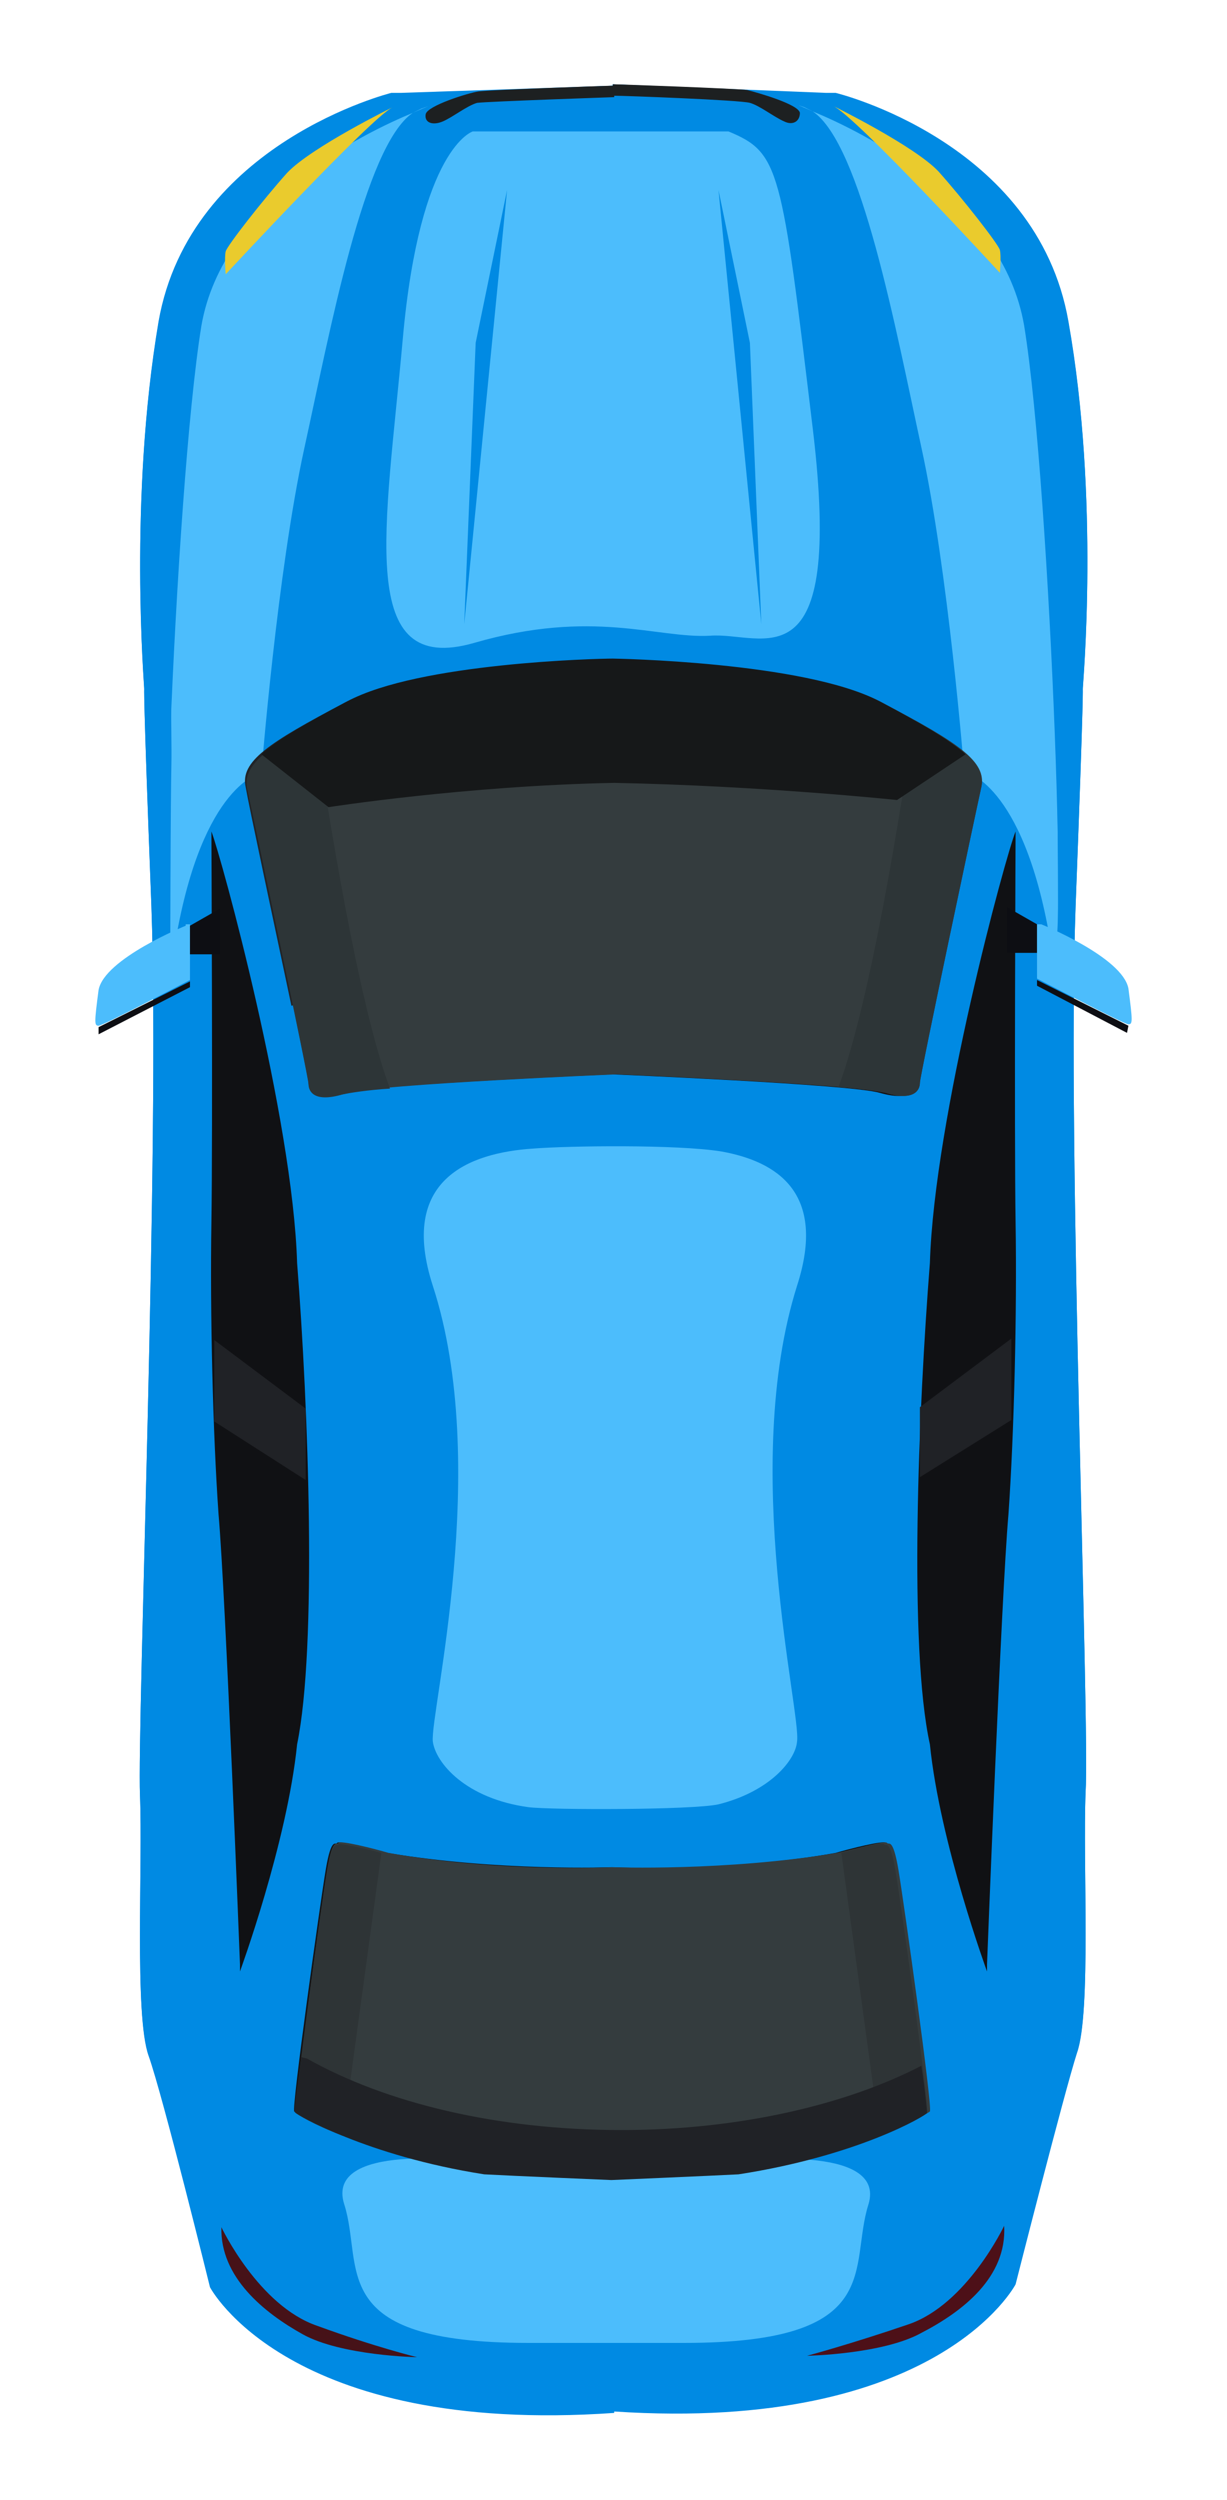 <?xml version="1.0" encoding="utf-8"?>
<!-- Generator: Adobe Illustrator 22.0.0, SVG Export Plug-In . SVG Version: 6.00 Build 0)  -->
<svg version="1.1" id="Layer_1" xmlns="http://www.w3.org/2000/svg" xmlns:xlink="http://www.w3.org/1999/xlink" x="0px" y="0px"
	 viewBox="0 0 85.9 175" style="enable-background:new 0 0 85.9 175;" xml:space="preserve">
<style type="text/css">
	.st0{fill:#008AE3;}
	.st1{fill:#121215;}
	.st2{fill:#101114;}
	.st3{fill:#131417;}
	.st4{fill:#0D0E13;}
	.st5{fill:#4CBDFC;}
	.st6{fill:#202226;}
	.st7{fill:#212428;}
	.st8{fill:#461218;}
	.st9{fill:#EACB2D;}
	.st10{fill:#1D2021;}
	.st11{fill:#343C3E;}
	.st12{fill:#2D3537;}
	.st13{fill:#161819;}
	.st14{fill:#4D1018;}
	.st15{fill:#2E3436;}
</style>
<g>
	<path class="st0" d="M75.3,63.4c0.6-15.7,0.5-15.3,0.5-15.2c0-0.3,1.2-13.3-1-25.7c-2.2-12.6-16.3-16-16.3-16l-0.7,0L42.9,5.9V6
		L28.1,6.5l-0.7,0c0,0-14.1,3.5-16.3,16c-2.1,12.4-1,25.4-1,25.7c0-0.1-0.1-0.4,0.5,15.2c0.6,16.5-1,57.2-0.8,62.2
		c0.2,4.9-0.4,15.4,0.6,18.2c1,2.8,4.3,16.2,4.3,16.2s5.4,10.4,28.3,8.8v-0.1c22.7,1.5,28.1-8.9,28.1-8.9s3.4-13.4,4.3-16.2
		c1-2.8,0.4-13.2,0.6-18.2C76.3,120.6,74.7,79.9,75.3,63.4L75.3,63.4z"/>
	<path class="st1" d="M61.6,49.2c-5.3-2.8-18.7-3-18.7-3v0c0,0-13.4,0.2-18.7,3c-5.3,2.8-7.3,4.1-6.9,5.9c0.4,1.8,4.3,20.2,4.3,20.7
		c0,0.5,0.4,1.3,2.4,0.7c2.1-0.6,18.8-1.3,18.8-1.3v0c0,0,16.8,0.7,18.8,1.3c2.1,0.6,2.4-0.2,2.4-0.7c0-0.5,4-18.8,4.3-20.7
		C68.9,53.3,66.9,52,61.6,49.2L61.6,49.2z"/>
	<path class="st2" d="M71.1,58.2c0,0-0.1,21.1,0,27.4c0.1,6.3-0.1,14.7-0.5,20.4c-0.5,5.7-1.5,31.5-1.5,31.5v0.5c0,0-3.3-9-4-15.9
		c-1.5-6.8-0.8-23.5,0-33.7C65.4,78.3,70.4,59.9,71.1,58.2L71.1,58.2z"/>
	<path class="st3" d="M62.8,130.9c-0.4-2.4-0.7-1.7-0.8-1.9c-0.1-0.2-2.5,0.4-3.5,0.7c-7.8,1.4-15.7,1-15.7,1v0c0,0-7.9,0.3-15.7-1
		c-1-0.2-3.4-0.9-3.5-0.7c-0.1,0.2-0.4-0.5-0.8,1.9c-0.4,2.4-2.4,16.7-2.2,16.9c0.1,0.1,4.9,3,13.2,4.3c1.8,0.1,8.9,0.4,8.9,0.4v0
		c0,0,7-0.3,8.9-0.4c8.4-1.3,13.1-4.2,13.2-4.3C65.1,147.6,63.1,133.3,62.8,130.9L62.8,130.9z"/>
	<path class="st4" d="M70.5,63.5l2.1,1.2v2h-2.1V63.5z"/>
	<path class="st5" d="M56.9,7.8c-0.2-0.1-0.4-0.2-0.6-0.3C55.4,7.2,55.8,7.3,56.9,7.8z M71.7,22.8C70.2,14,60.3,9.2,56.9,7.8
		c3.4,2.3,5.8,15.2,7.6,23.5c1.9,8.7,3,22.7,3,22.7s4.1,0.7,6,11.7C74.9,72.6,73.6,34.5,71.7,22.8L71.7,22.8z M29.5,7.6
		c-0.2,0.1-0.4,0.2-0.6,0.3C30,7.4,30.4,7.3,29.5,7.6z M14.1,22.8c-1.9,11.7-3.3,49.9-1.8,43c1.9-11,6-11.7,6-11.7s1.1-14,3-22.7
		c1.8-8.2,4.2-21.2,7.6-23.5C25.5,9.3,15.6,14.1,14.1,22.8z"/>
	<path class="st6" d="M64.4,98.5l6.4-4.8v5.7l-6.4,4V98.5z M21.2,144c-0.3,2.2-0.5,3.7-0.4,3.8c0.1,0.1,4.9,3,13.2,4.3
		c1.8,0.1,8.9,0.4,8.9,0.4v0c0,0,7-0.3,8.9-0.4c8.4-1.3,13.1-4.2,13.2-4.3c0.1-0.1-0.4-4.1-1-8.2L21.2,144L21.2,144z"/>
	<path class="st7" d="M20.4,70.4l41-9.7l6.2-2c0.4-1.8,0.7-3.2,0.8-3.6c0.4-1.8-1.6-3.2-6.9-5.9c-5.3-2.8-18.7-3-18.7-3v0
		c0,0-13.4,0.2-18.7,3c-5.3,2.8-7.3,4.1-6.9,5.9C17.4,56.3,19.2,64.7,20.4,70.4L20.4,70.4z"/>
	<path class="st2" d="M14.8,58.2c0,0,0.1,21.1,0,27.4c-0.1,6.3,0.1,14.7,0.5,20.4c0.5,5.7,1.5,31.5,1.5,31.5v0.5c0,0,3.3-9,4-15.9
		c1.4-6.8,0.8-23.5,0-33.7C20.5,78.3,15.5,60,14.8,58.2L14.8,58.2z"/>
	<path class="st0" d="M75.3,63.5c0.6-15.7,0.5-15.3,0.5-15.2c0-0.3,1.2-13.3-1-25.7c-2.2-12.6-16.3-16-16.3-16l-0.7,0L42.9,5.9V6
		L28.1,6.6l-0.7,0c0,0-14.1,3.5-16.3,16c-2.1,12.4-1,25.4-1,25.7c0-0.1-0.1-0.4,0.5,15.2c0.6,16.5-1,57.2-0.8,62.2
		c0.2,4.9-0.4,15.4,0.6,18.2c1,2.8,4.3,16.2,4.3,16.2s5.4,10.4,28.3,8.8v-0.1c22.7,1.5,28.1-8.9,28.1-8.9s3.4-13.4,4.3-16.2
		c1-2.8,0.4-13.2,0.6-18.2C76.3,120.7,74.7,80,75.3,63.5L75.3,63.5z M74.3,144.1c-2.8,16.3-6.8,18.9-11.3,21.3
		c-4.5,2.4-20.1,2.8-20.1,2.8v0.1c-1.6,0-15.7-0.5-19.9-2.8c-4.5-2.4-8.6-5.1-11.3-21.3c-2.8-16.3,1.1-22.9,0.6-36.8
		c-0.5-13.9-0.4-49.8-0.3-53.9c0.1-4-1-32.1,2.9-36.2c3.9-4.1,9.5-9.6,12.7-9.8c2-0.1,3.9-0.2,5.9-0.2V7.2H43V7.2h9.4v0.1
		c1.7,0,4,0.1,5.9,0.2c3.3,0.2,8.8,5.8,12.8,9.8c3.9,4.1,2.8,32.1,2.9,36.2c0.1,4,0.2,39.9-0.3,53.9C73.2,121.2,77,127.8,74.3,144.1
		L74.3,144.1z"/>
	<path class="st8" d="M15.5,155.9c0,0,2.6,5.5,6.7,6.9c4.1,1.5,7,2.2,7,2.2s-5.3-0.1-8-1.6C18.5,161.9,15.4,159.4,15.5,155.9
		L15.5,155.9z"/>
	<path class="st9" d="M27.5,7.5c0,0-5.7,2.8-7.4,4.6c-1.7,1.9-4.2,5.1-4.3,5.5c-0.1,0.4,0,1.6,0,1.6S26,8.2,27.5,7.5z"/>
	<path class="st10" d="M42.9,5.9L42.9,5.9L42.9,5.9L42.9,5.9z M56,7.9c-0.1-0.6-2.9-1.4-3.7-1.6c-0.7-0.1-8.9-0.4-9.4-0.4l0,0.1
		c-0.5,0-8.7,0.3-9.4,0.4c-0.7,0.1-3.6,1-3.7,1.6c-0.1,0.6,0.5,0.8,1.2,0.5c0.7-0.3,1.7-1.1,2.4-1.3C34.2,7.1,43,6.8,43,6.8l0-0.1
		c0.7,0,8.8,0.3,9.5,0.5c0.7,0.2,1.7,1,2.4,1.3C55.5,8.8,56,8.5,56,7.9L56,7.9z"/>
	<path class="st5" d="M13,64.8c0,0-5.7,2.3-6.1,4.5c-0.3,2.3-0.3,2.5,0,2.5c0.3,0,6.4-3.2,6.4-3.2v-3.9H13L13,64.8z"/>
	<path class="st4" d="M6.9,72.4l0-0.5l6.4-3.2v0.4L6.9,72.4z"/>
	<path class="st4" d="M15.4,63.6l-2.1,1.2v2h2.1V63.6z"/>
	<path class="st6" d="M21.4,98.6L15,93.8v5.7l6.4,4.1V98.6z"/>
	<path class="st11" d="M22.9,130.9c0.4-2.4,0.7-1.7,0.8-1.9c0.1-0.2,2.5,0.4,3.5,0.7c7.8,1.4,15.7,1,15.7,1v0c0,0,7.9,0.3,15.7-1
		c1-0.2,3.4-0.9,3.5-0.7c0.1,0.2,0.4-0.5,0.8,1.9s2.4,16.7,2.2,16.9c-0.1,0.1-4.9,3-13.2,4.3c-1.8,0.1-8.9,0.4-8.9,0.4v0
		c0,0-7-0.3-8.9-0.4c-8.4-1.3-13.1-4.2-13.2-4.3C20.5,147.6,22.5,133.3,22.9,130.9L22.9,130.9z M24.4,49.2c5.3-2.8,18.7-3,18.7-3v0
		c0,0,13.4,0.2,18.7,3c5.3,2.8,7.3,4.1,6.9,5.9c-0.4,1.8-4.3,20.2-4.3,20.7c0,0.5-0.4,1.3-2.4,0.7c-2.1-0.6-18.8-1.3-18.8-1.3v0
		c0,0-16.8,0.7-18.8,1.3c-2.1,0.6-2.4-0.2-2.4-0.7c0-0.5-4-18.8-4.3-20.7C17.1,53.3,19,52,24.4,49.2L24.4,49.2z"/>
	<path class="st12" d="M22,50.5c-3.6,2-5,3.2-4.7,4.7c0.4,1.8,4.3,20.2,4.3,20.7c0,0.5,0.4,1.3,2.4,0.7c0.5-0.1,1.7-0.3,3.3-0.4
		C25,70,22.9,56.4,22,50.5L22,50.5z M64,50.4c3.6,2,5,3.2,4.7,4.7c-0.4,1.8-4.3,20.2-4.3,20.7c0,0.5-0.4,1.3-2.4,0.7
		c-0.5-0.1-1.7-0.3-3.3-0.4C61,69.9,63.1,56.4,64,50.4z"/>
	<path class="st13" d="M67.6,52.8c-1.1-1-3-2.1-6-3.7c-5.3-2.8-18.7-3-18.7-3v0l0,0v0c-1.1,0-13.6,0.3-18.6,3c-3,1.6-4.9,2.7-6,3.7
		l4.7,3.7c0,0,9.6-1.5,20-1.7v0C53.3,55,62.8,56,62.8,56L67.6,52.8z"/>
	<path class="st9" d="M58.3,7.4c0,0,5.7,2.8,7.4,4.6c1.7,1.9,4.2,5.1,4.3,5.5c0.1,0.4,0,1.6,0,1.6S59.9,8.1,58.3,7.4z"/>
	<path class="st5" d="M51,9.2H33.1c0,0-3.7,1.1-4.9,14.5c-1.2,13.4-3.3,23.7,5,21.3c8.3-2.4,12.8-0.3,16.5-0.5
		c3.7-0.3,9.4,3.8,7.2-14.5S54.6,10.7,51,9.2z"/>
	<path class="st0" d="M32.5,43.7l3-30.4l-2.2,10.7L32.5,43.7z M53.3,43.7l-3-30.4L52.5,24L53.3,43.7z"/>
	<path class="st14" d="M70.3,155.8c0,0-2.6,5.5-6.7,6.9c-4.1,1.4-7.1,2.2-7.1,2.2s5.3-0.1,8-1.6C67.4,161.8,70.5,159.4,70.3,155.8z"
		/>
	<path class="st15" d="M23.7,129.1c-0.1,0.2-0.4-0.5-0.8,1.9c-0.4,2.4-2.4,16.7-2.2,16.9c0.1,0.1,1.2,0.8,3.3,1.6l2.7-19.8
		C25.6,129.4,23.8,129,23.7,129.1L23.7,129.1z M62.7,131c-0.4-2.4-0.7-1.7-0.8-1.9c-0.1-0.2-1.9,0.3-3,0.6l2.7,19.8
		c2.1-0.8,3.2-1.5,3.3-1.6C65.1,147.7,63.1,133.4,62.7,131z"/>
	<path class="st5" d="M72.9,64.7c0,0,5.7,2.3,6.1,4.5c0.3,2.3,0.3,2.5,0,2.5s-6.4-3.2-6.4-3.2v-3.8H72.9z"/>
	<path class="st4" d="M78.9,72.3l0.1-0.5l-6.4-3.2V69L78.9,72.3z"/>
	<path class="st5" d="M51.8,151.3H33c0,0-10.3-1.4-8.9,3S22.7,164,37,164h10.9c14.2,0,11.5-5.3,12.9-9.7
		C62.1,150,51.8,151.3,51.8,151.3L51.8,151.3z"/>
	<path class="st6" d="M43.5,149.1c-8.7,0-16.5-1.9-22-5l-0.4-0.1c-0.6,4.1-0.5,3.8-0.4,3.9c0.1,0.1,4.9,3,13.2,4.3
		c1.8,0.1,8.9,0.4,8.9,0.4v0c0,0,7-0.3,8.9-0.4c8.4-1.3,13.1-4.1,13.2-4.3c0,0-0.1-1.4-0.4-3.3C59.3,147.3,51.8,149.1,43.5,149.1
		L43.5,149.1z"/>
	<path class="st5" d="M55.8,90c2.1-6.5-1.4-8.7-5.3-9.4c-3.1-0.5-10.7-0.4-13.2-0.2c-4.5,0.3-9.4,2.2-7,9.6
		c4.1,12.6-0.2,29.9,0,31.9c0.2,1.5,2.3,4,6.7,4.6c1.6,0.2,11.5,0.2,13.3-0.2c3.6-0.9,5.4-3.1,5.5-4.4
		C56.1,119.9,51.8,102.7,55.8,90L55.8,90z"/>
</g>
</svg>
